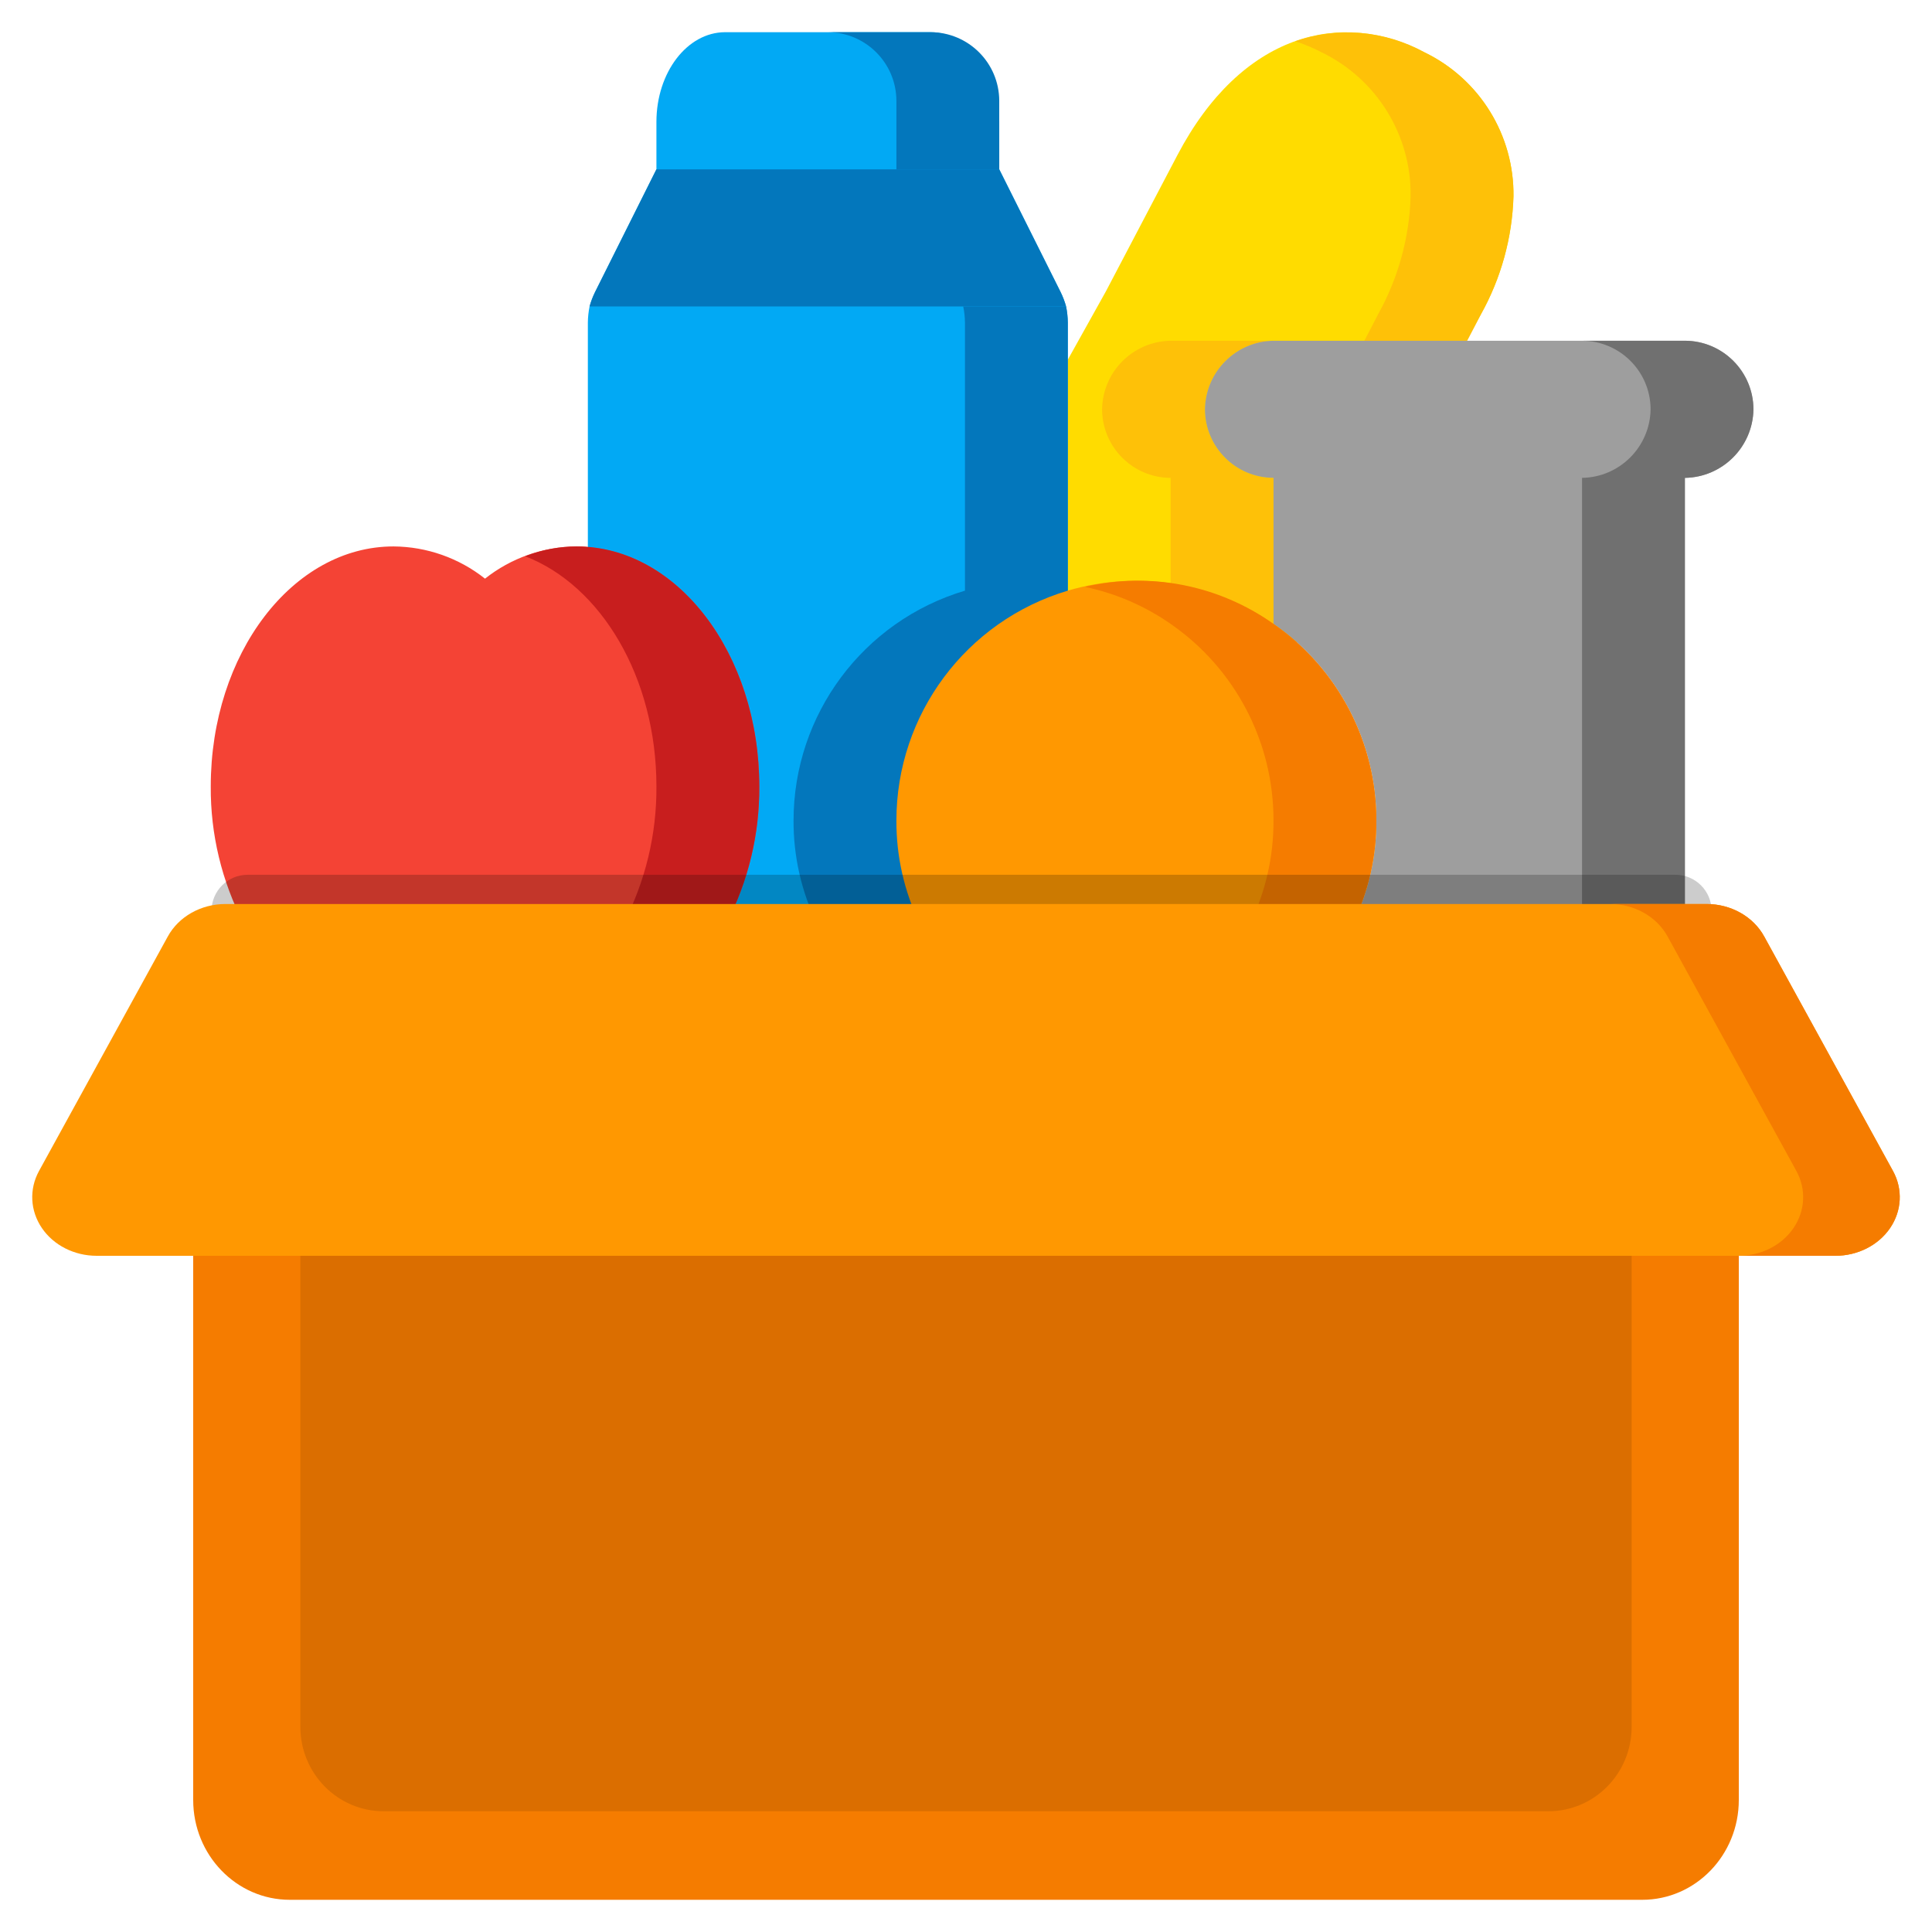 <?xml version="1.0" encoding="UTF-8" standalone="no"?><!DOCTYPE svg PUBLIC "-//W3C//DTD SVG 1.1//EN" "http://www.w3.org/Graphics/SVG/1.1/DTD/svg11.dtd"><svg width="100%" height="100%" viewBox="0 0 512 512" version="1.1" xmlns="http://www.w3.org/2000/svg" xmlns:xlink="http://www.w3.org/1999/xlink" xml:space="preserve" xmlns:serif="http://www.serif.com/" style="fill-rule:evenodd;clip-rule:evenodd;stroke-linejoin:round;stroke-miterlimit:2;"><path id="Path" d="M392.455,83.304c-1.09,2.089 -95.311,169.929 -95.311,169.929l-77.96,-43.454l73.867,-132.523c7.661,-14.596 14.539,-27.656 19.001,-36.198c16.898,-32.161 43.336,-38.793 65.503,-27.164c14.579,7.08 23.75,21.951 23.531,38.157c-0.332,10.959 -3.292,21.677 -8.631,31.253Z" style="fill:#ffdc00;"/><path id="Path1" serif:id="Path" d="M337.49,90.299l-27.255,0c-9.97,0.156 -18.015,8.201 -18.17,18.17c0.03,10.023 8.147,18.141 18.17,18.171l-0,27.955c9.811,1.361 19.155,5.046 27.255,10.747l0,-38.702c-10.023,-0.03 -18.14,-8.148 -18.17,-18.171c0.156,-9.969 8.2,-18.014 18.17,-18.17Z" style="fill:#fec108;"/><path id="Path2" serif:id="Path" d="M377.555,13.894c-10.488,-5.816 -22.954,-6.896 -34.287,-2.971c2.419,0.802 4.771,1.795 7.032,2.971c14.579,7.08 23.75,21.951 23.531,38.157c-0.333,10.959 -3.293,21.677 -8.631,31.253c-1.091,2.089 -2.272,4.451 -3.634,6.995l27.255,0c1.363,-2.544 2.544,-4.906 3.634,-6.995c5.339,-9.576 8.299,-20.294 8.631,-31.253c0.219,-16.206 -8.952,-31.077 -23.531,-38.157Z" style="fill:#fec108;"/><path id="Path3" serif:id="Path" d="M264.809,44.874l16.263,32.524c0.602,1.224 1.089,2.502 1.453,3.816c0.286,1.406 0.438,2.836 0.454,4.27l0,193.687l-127.191,-0l0,-193.687c0.016,-1.434 0.168,-2.864 0.454,-4.27c0.365,-1.314 0.851,-2.592 1.454,-3.816l16.262,-32.524l0,-12.622c0.03,-13.083 8.148,-23.68 18.17,-23.719l54.511,0c10.023,0.039 18.14,10.636 18.17,23.719l0,12.622Z" style="fill:#02a9f4;"/><path id="Path4" serif:id="Path" d="M282.979,156.53c-5.216,1.555 0,-0 0,-0l0,122.641l-55.995,-0l-10.507,-34.425c-4.101,-8.499 -6.214,-17.819 -6.178,-27.255c-0.008,-28.131 18.467,-52.924 45.425,-60.961l0,-71.046c-0.016,-1.434 -0.168,-2.864 -0.454,-4.27l27.255,0c0.286,1.406 0.438,2.836 0.454,4.27l0,71.046Z" style="fill:#0377bc;"/><path id="Path5" serif:id="Path" d="M282.525,81.214l-126.283,0c0.365,-1.314 0.851,-2.592 1.454,-3.816l16.262,-32.524l90.851,-0l16.263,32.524c0.602,1.224 1.089,2.502 1.453,3.816Z" style="fill:#0377bc;"/><path id="Path6" serif:id="Path" d="M246.639,8.533l-27.255,0c10.022,0.03 18.14,8.148 18.17,18.171l-0,18.17l27.255,-0l0,-18.17c-0.03,-10.023 -8.147,-18.141 -18.17,-18.171Z" style="fill:#0377bc;"/><path id="Path7" serif:id="Path" d="M201.214,208.406c0.088,12.642 -2.906,25.115 -8.722,36.34l-127.918,0c-5.817,-11.225 -8.811,-23.698 -8.722,-36.34c-0,-35.16 21.713,-63.596 48.423,-63.596c8.813,0.057 17.353,3.064 24.258,8.54c6.904,-5.476 15.444,-8.483 24.257,-8.54c1.003,-0.03 2.006,0.031 2.998,0.182c25.347,1.998 45.426,29.617 45.426,63.414Z" style="fill:#f44335;"/><path id="Path8" serif:id="Path" d="M152.79,144.81c-4.664,0.021 -9.283,0.902 -13.628,2.598c20.087,7.732 34.796,32.071 34.796,60.998c0.089,12.642 -2.905,25.115 -8.721,36.34l27.255,0c5.816,-11.225 8.81,-23.698 8.722,-36.34c-0,-35.16 -21.714,-63.596 -48.424,-63.596Z" style="fill:#c81e1e;"/><path id="Path9" serif:id="Path" d="M464.682,108.469c-0.156,9.97 -8.201,18.015 -18.171,18.171l0,118.106l-87.943,0c4.1,-8.499 6.213,-17.819 6.177,-27.255c0.054,-20.81 -10.139,-40.313 -27.255,-52.149l0,-38.702c-10.023,-0.03 -18.14,-8.148 -18.17,-18.171c0.156,-9.969 8.2,-18.014 18.17,-18.17l109.021,0c10.023,0.03 18.141,8.148 18.171,18.17Z" style="fill:#9e9e9e;"/><path id="Path10" serif:id="Path" d="M446.511,90.299l-27.255,0c10.023,0.03 18.14,8.148 18.17,18.17c-0.156,9.97 -8.2,18.015 -18.17,18.171l0,118.106l27.255,0l0,-118.106c9.97,-0.156 18.015,-8.201 18.171,-18.171c-0.03,-10.022 -8.148,-18.14 -18.171,-18.17Z" style="fill:#707070;"/><path id="Path11" serif:id="Path" d="M364.745,217.491c0.036,9.436 -2.077,18.756 -6.177,27.255l-114.836,0c-4.101,-8.499 -6.214,-17.819 -6.178,-27.255c-0.007,-28.131 18.468,-52.924 45.425,-60.961c19.248,-5.707 40.059,-2.001 56.154,9.998c16.094,12 25.587,30.887 25.612,50.963Z" style="fill:#ff9801;"/><path id="Path12" serif:id="Path" d="M337.49,165.342c-14.475,-10.293 -32.676,-13.867 -49.968,-9.812c8.155,1.708 15.88,5.045 22.713,9.812c17.116,11.836 27.309,31.339 27.255,52.149c0.036,9.436 -2.077,18.756 -6.178,27.255l27.256,0c4.1,-8.499 6.213,-17.819 6.177,-27.255c0.054,-20.81 -10.139,-40.313 -27.255,-52.149Z" style="fill:#f57c00;"/><path d="M444.02,231.826c5.283,0 9.566,4.283 9.566,9.566c0,6.408 0,14.811 0,21.218c0,5.284 -4.283,9.567 -9.566,9.567c-54.376,-0 -324.02,-0 -378.397,-0c-5.283,-0 -9.566,-4.283 -9.566,-9.567c0,-6.407 0,-14.81 0,-21.218c0,-5.283 4.283,-9.566 9.566,-9.566c54.377,0 324.021,0 378.397,0Z" style="fill-opacity:0.2;"/><path id="Path13" serif:id="Path" d="M460.8,327.089l0,149.921c0,14.612 -11.462,26.457 -25.6,26.457l-358.4,-0c-14.138,-0 -25.6,-11.845 -25.6,-26.457l0,-149.921l409.6,0Z" style="fill:#f57c00;"/><path id="Path14" serif:id="Path" d="M432.403,330.761l0,126.853c0,12.364 -9.872,22.386 -22.05,22.386l-308.706,0c-12.178,0 -22.05,-10.022 -22.05,-22.386l-0,-126.853l352.806,-0Z" style="fill:#db6e00;"/><path id="Path15" serif:id="Path" d="M486.4,332.8l-460.8,-0c-5.906,-0.003 -11.39,-2.785 -14.5,-7.357c-3.11,-4.571 -3.403,-10.281 -0.775,-15.096l34.134,-62.153c2.882,-5.281 8.798,-8.621 15.274,-8.624l392.534,-0c6.476,0.003 12.392,3.343 15.274,8.624l34.134,62.153c2.628,4.815 2.335,10.525 -0.775,15.096c-3.11,4.572 -8.594,7.354 -14.5,7.357Z" style="fill:#ff9801;"/><path id="Path16" serif:id="Path" d="M501.675,310.347l-34.134,-62.153c-2.882,-5.281 -8.798,-8.621 -15.274,-8.624l-25.6,-0c6.476,0.003 12.392,3.343 15.274,8.624l34.134,62.153c2.628,4.815 2.335,10.525 -0.775,15.096c-3.11,4.572 -8.594,7.354 -14.5,7.357l25.6,-0c5.906,-0.003 11.39,-2.785 14.5,-7.357c3.11,-4.571 3.403,-10.281 0.775,-15.096Z" style="fill:#f57c00;"/></svg>